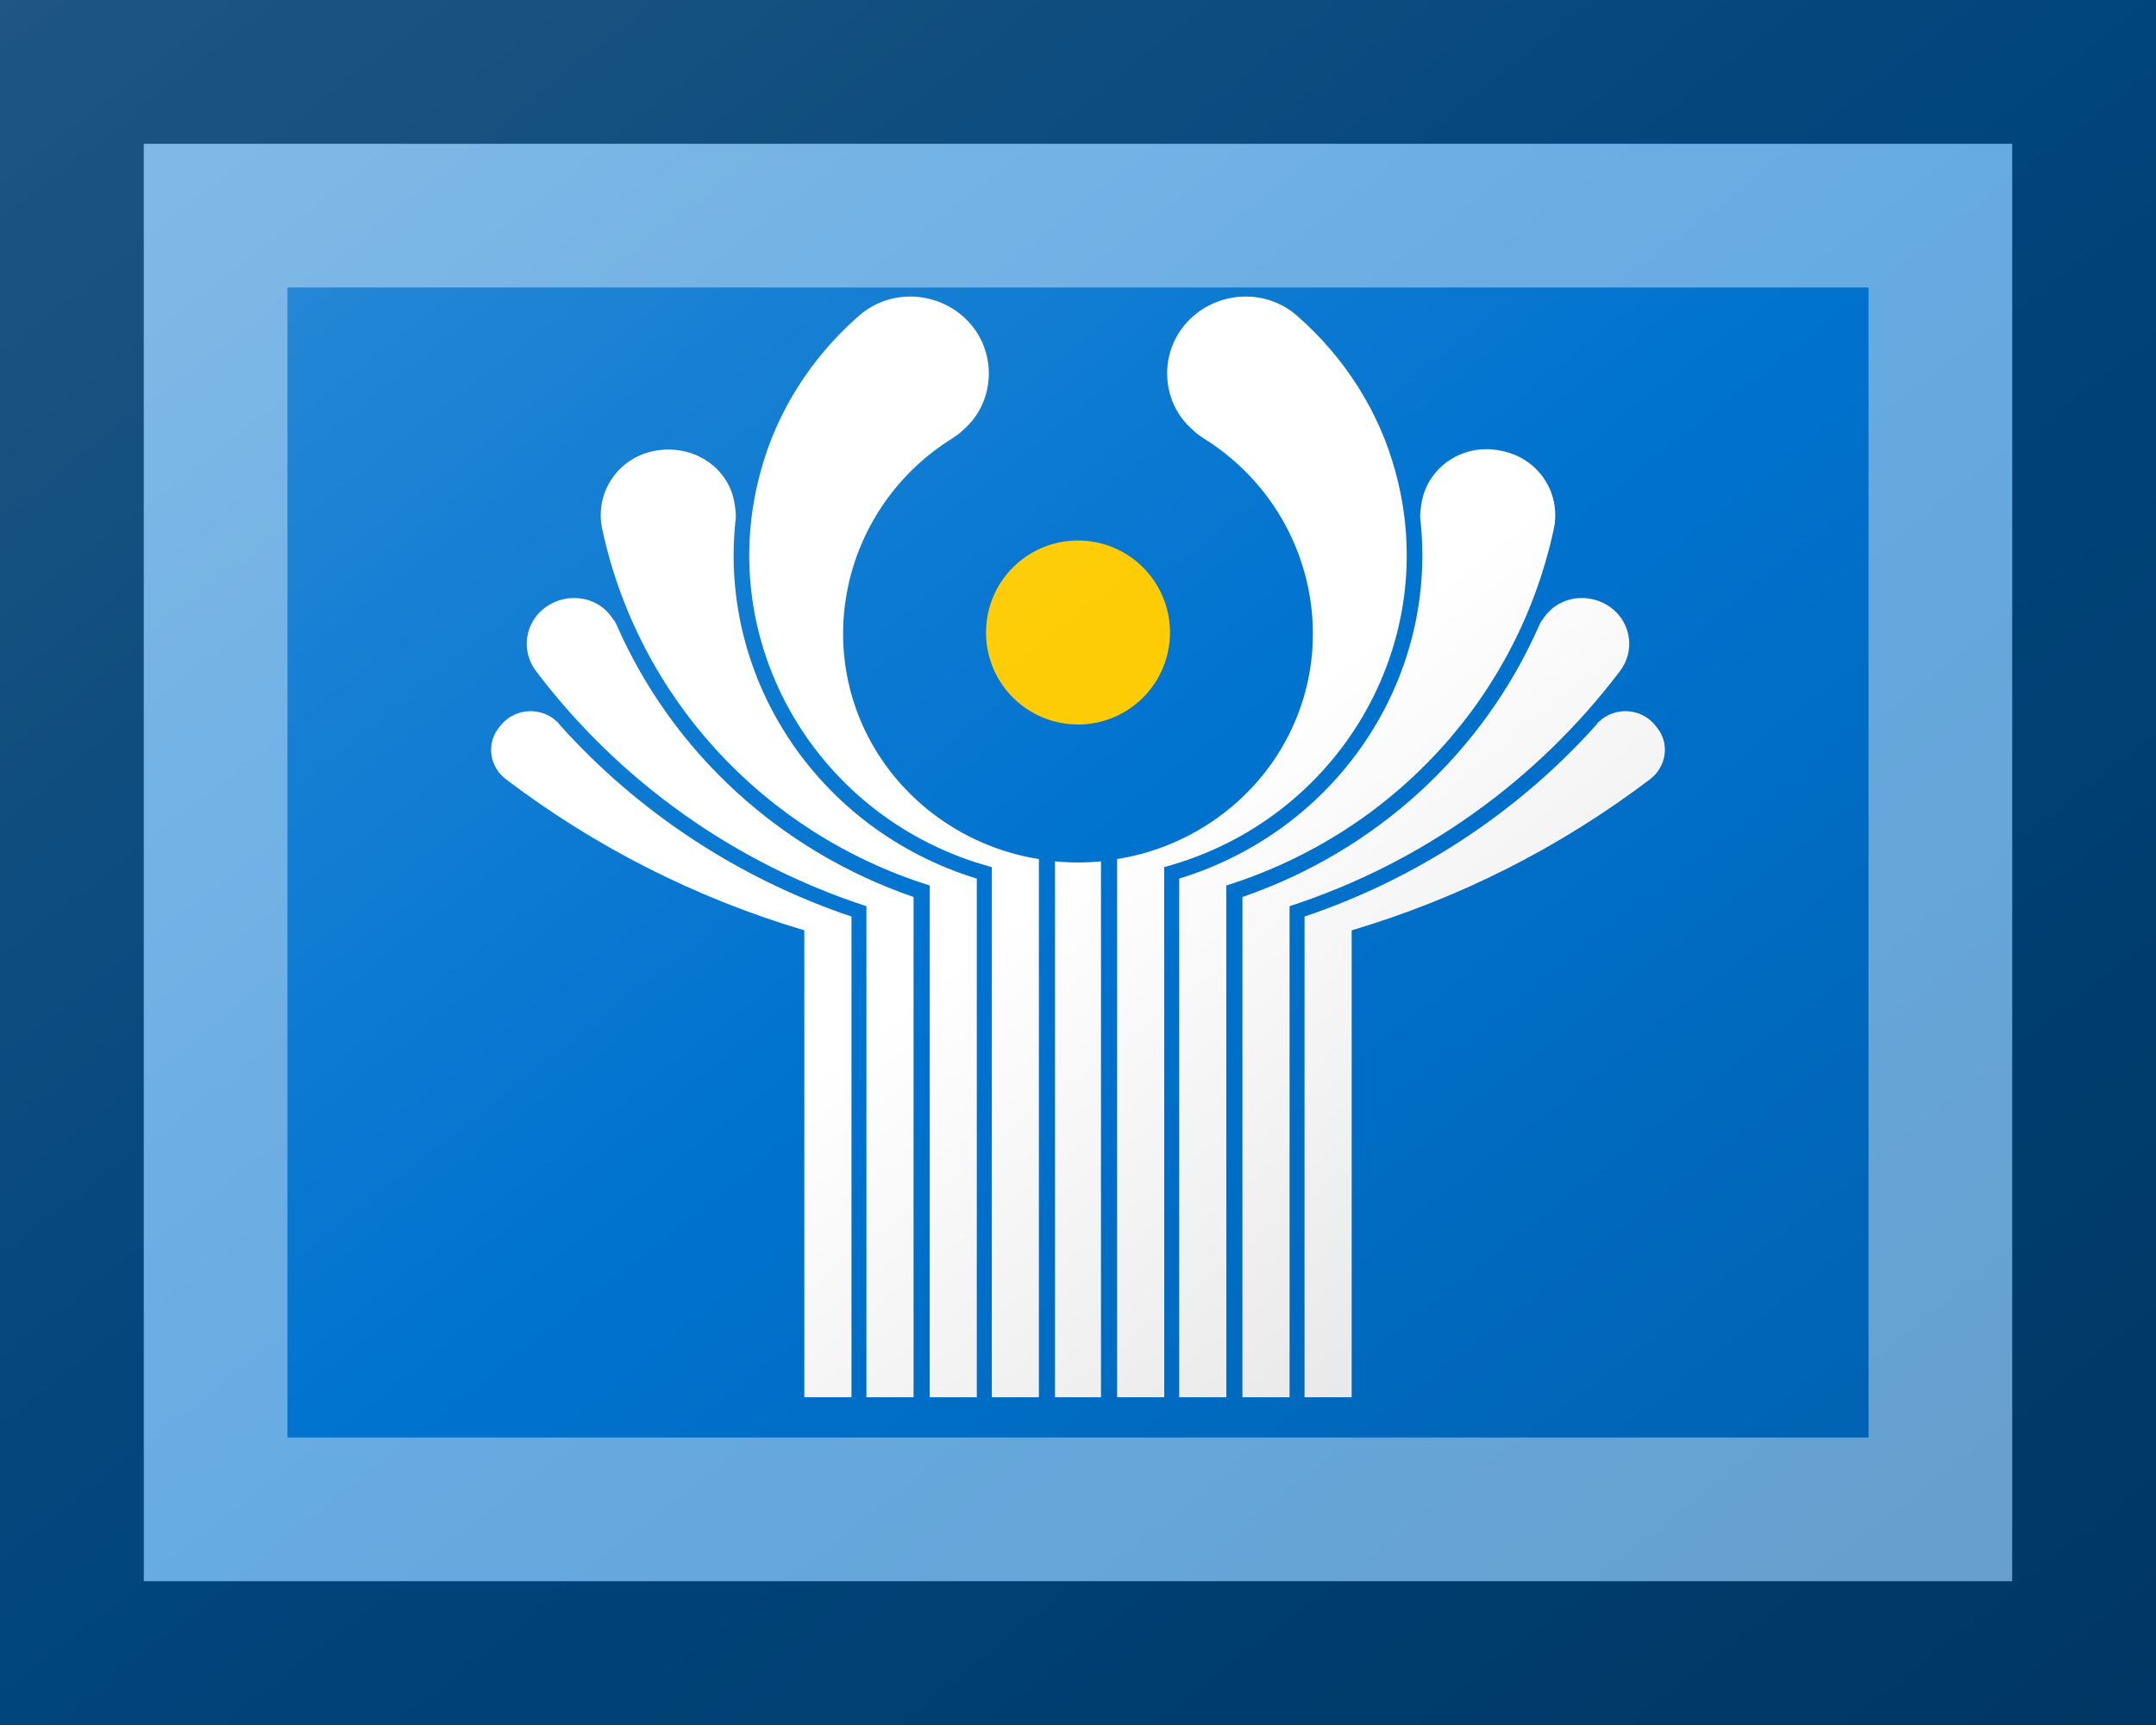 <?xml version="1.0"?>
<svg xmlns="http://www.w3.org/2000/svg" xmlns:xlink="http://www.w3.org/1999/xlink" version="1.1" width="450" height="360" viewBox="0 0 450 360">
<!-- Generated by Kreative Vexillo v1.0 -->
<style>
.blue{fill:rgb(0,115,207);}
.white{fill:rgb(255,255,255);}
.yellow{fill:rgb(254,203,0);}
</style>
<defs>
<path id="disc" d="M 0.5 0.0 A 0.5 0.5 0.0 0 0 -0.5 0.0 A 0.5 0.5 0.0 0 0 0.5 0.0 Z"/>
<path id="s" d="M -0.238 0.465 V 0.059 C -0.332 0.031 -0.419 -0.013 -0.497 -0.072 C -0.512 -0.083 -0.515 -0.104 -0.503 -0.118 C -0.492 -0.133 -0.471 -0.136 -0.456 -0.125 C -0.454 -0.123 -0.452 -0.122 -0.451 -0.12 C -0.383 -0.044 -0.295 0.014 -0.197 0.047 V 0.465 H -0.238 Z M -0.184 0.465 V 0.038 C -0.299 5.00001E-4 -0.399 -0.071 -0.471 -0.166 C -0.485 -0.184 -0.481 -0.209 -0.463 -0.222 C -0.445 -0.235 -0.419 -0.232 -0.406 -0.214 C -0.404 -0.211 -0.402 -0.209 -0.401 -0.206 C -0.352 -0.095 -0.259 -0.01 -0.143 0.03 V 0.465 H -0.184 Z M -0.129 0.465 V 0.02 C -0.275 -0.026 -0.383 -0.145 -0.414 -0.291 C -0.42 -0.322 -0.4 -0.352 -0.368 -0.358 S -0.305 -0.345 -0.299 -0.314 C -0.298 -0.308 -0.297 -0.302 -0.298 -0.296 C -0.312 -0.158 -0.225 -0.028 -0.088 0.014 V 0.465 H -0.129 Z M -0.075 0.465 V 0.004 C -0.227 -0.037 -0.317 -0.191 -0.276 -0.34 C -0.262 -0.392 -0.232 -0.439 -0.191 -0.475 C -0.163 -0.5 -0.12 -0.497 -0.095 -0.47 C -0.07 -0.443 -0.072 -0.4 -0.1 -0.376 C -0.103 -0.373 -0.106 -0.371 -0.109 -0.369 C -0.204 -0.31 -0.233 -0.186 -0.173 -0.093 C -0.142 -0.045 -0.091 -0.012 -0.034 -0.003 V 0.465 H -0.075 Z M 0.238 0.465 V 0.059 C 0.332 0.031 0.419 -0.013 0.497 -0.072 C 0.512 -0.083 0.515 -0.104 0.503 -0.118 C 0.492 -0.133 0.471 -0.136 0.456 -0.125 C 0.454 -0.123 0.452 -0.122 0.451 -0.12 C 0.383 -0.044 0.295 0.014 0.197 0.047 V 0.465 H 0.238 Z M 0.184 0.465 V 0.038 C 0.299 5.00001E-4 0.399 -0.071 0.471 -0.166 C 0.485 -0.184 0.481 -0.209 0.463 -0.222 C 0.445 -0.235 0.419 -0.232 0.406 -0.214 C 0.404 -0.211 0.402 -0.209 0.401 -0.206 C 0.352 -0.095 0.259 -0.01 0.143 0.03 V 0.465 H 0.184 Z M 0.129 0.465 V 0.02 C 0.275 -0.026 0.383 -0.145 0.414 -0.291 C 0.42 -0.322 0.4 -0.352 0.368 -0.358 C 0.336 -0.365 0.305 -0.345 0.299 -0.314 C 0.298 -0.308 0.297 -0.302 0.298 -0.296 C 0.312 -0.158 0.225 -0.028 0.088 0.014 V 0.465 H 0.129 Z M 0.075 0.465 V 0.004 C 0.227 -0.037 0.317 -0.191 0.276 -0.34 C 0.262 -0.392 0.232 -0.439 0.191 -0.475 C 0.163 -0.5 0.12 -0.497 0.095 -0.47 C 0.07 -0.443 0.072 -0.4 0.1 -0.376 C 0.103 -0.373 0.106 -0.371 0.109 -0.369 C 0.204 -0.31 0.233 -0.186 0.173 -0.093 C 0.142 -0.045 0.091 -0.012 0.034 -0.003 V 0.465 H 0.075 Z M -0.02 -0.001 C -0.007 2.9999996E-4 0.007 2.9999996E-4 0.02 -0.001 V 0.465 H -0.02 V -0.001 Z"/>
<linearGradient id="glaze" x1="0%" y1="0%" x2="100%" y2="100%">
<stop offset="0%" stop-color="rgb(255,255,255)" stop-opacity="0.2"/>
<stop offset="49.999%" stop-color="rgb(255,255,255)" stop-opacity="0.0"/>
<stop offset="50.001%" stop-color="rgb(0,0,0)" stop-opacity="0.0"/>
<stop offset="100%" stop-color="rgb(0,0,0)" stop-opacity="0.2"/>
</linearGradient>
</defs>
<g>
<rect x="0" y="0" width="450" height="360" class="blue"/>
<use xlink:href="#s" transform="translate(225 180) scale(240 240) rotate(0)" class="white"/>
<use xlink:href="#disc" transform="translate(225 132) scale(38.4 38.4) rotate(0)" class="yellow"/>
</g>
<g>
<rect x="0" y="0" width="450" height="360" fill="url(#glaze)"/>
<path d="M 30 30 L 420 30 L 420 330 L 30 330 Z M 60 60 L 60 300 L 390 300 L 390 60 Z" fill="rgb(255,255,255)" opacity="0.4"/>
<path d="M 0 0 L 450 0 L 450 360 L 0 360 Z M 30 30 L 30 330 L 420 330 L 420 30 Z" fill="rgb(0,0,0)" opacity="0.4"/>
</g>
</svg>

